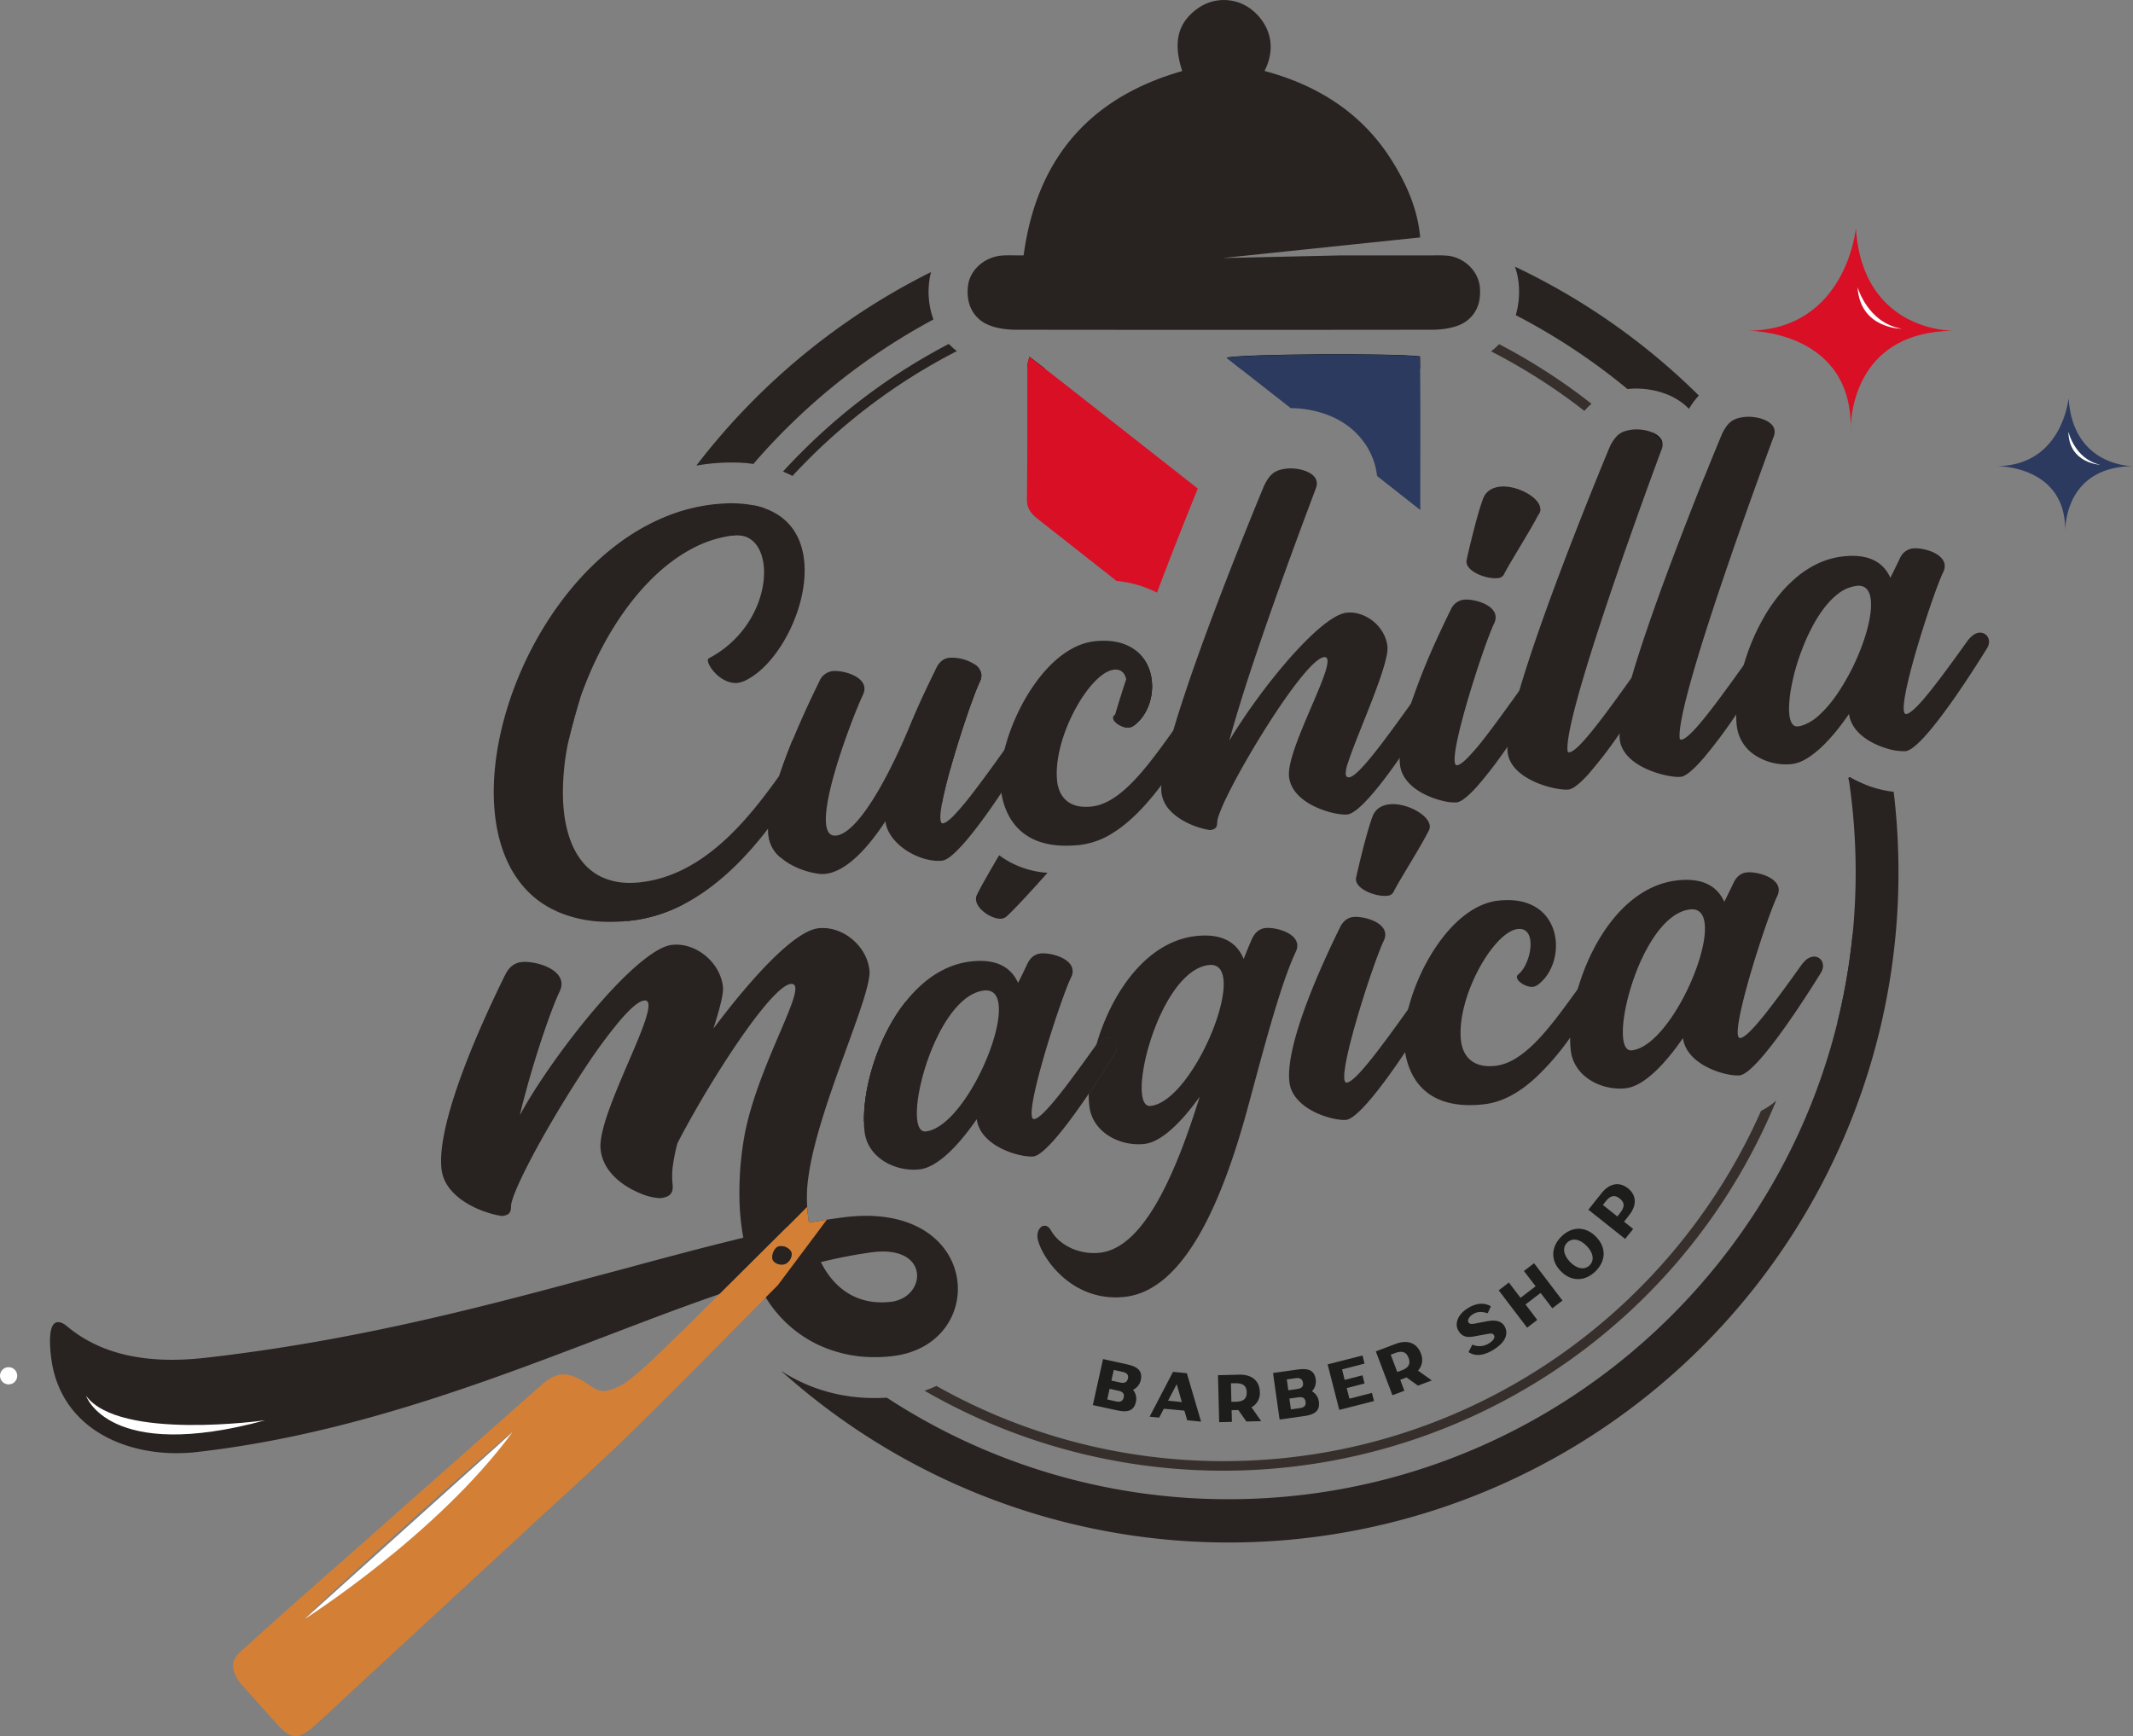 <svg xmlns="http://www.w3.org/2000/svg" viewBox="0 0 826.59 672.88"><rect x="0" y="0" width="826.59" height="672.88" fill="#808080" stroke="none"/><defs><style>.cls-1{fill:#282220;}.cls-2{fill:#1e1e1c;}.cls-3{fill:#fff;}.cls-4{fill:#372f2c;}.cls-5{fill:#1d1d1b;}.cls-6{fill:#d80f25;}.cls-7{fill:#2c3a5f;}.cls-8{fill:#d38036;}</style></defs><g id="Capa_2" data-name="Capa 2"><g id="Capa_1-2" data-name="Capa 1"><path class="cls-1" d="M318.46,309.27a199.37,199.37,0,0,1-16.09,23,12.93,12.93,0,0,1-4.55-8.17,24,24,0,0,1-.13-3c-8.1,10.61-19.08,22.25-32.7,29.35a58.65,58.65,0,0,1-17.65,6c-.84.14-1.68.25-2.53.35l-1.21.13-.68.06h0a69.48,69.48,0,0,1-9,.25A48.38,48.38,0,0,1,217,353.74c-1.14-.46-2.23-1-3.29-1.52A36.6,36.6,0,0,1,203,343.81c-26.24-30-5.76-102.32,37.46-133.75a83.62,83.62,0,0,1,14.93-8.72q2.49-1.12,5-2.05a69.85,69.85,0,0,1,16-3.8c1.11-.12,2.2-.22,3.25-.28a46.87,46.87,0,0,1,12.55.68,31.89,31.89,0,0,1,4.06,1.12c29.16,10.23,12,58-7.85,66.95a10.58,10.58,0,0,1-2.46.71c-7.11.8-13.23-8.44-11.24-9.52,24.38-12.87,26.54-43.92,13.47-47.39a10.11,10.11,0,0,0-3.85-.25l-.79.1A45.86,45.86,0,0,0,268,212.74c-17.8,9.49-32.33,30-41,52-.77,1.93-1.5,3.88-2.17,5.84a.24.24,0,0,0,0,.08q-2.69,8.59-4.73,17.43a96.44,96.44,0,0,0-1.95,20.65c.34,14.67,5,26.43,15,31.18a25,25,0,0,0,9.78,2.25,31.85,31.85,0,0,0,3.75-.09c.5,0,1-.07,1.53-.13,24.76-2.8,41.89-24.69,53.76-41.24h0c1.52-4.63,3.3-9.35,5.13-13.83A14,14,0,0,1,319.18,294,14.91,14.91,0,0,1,318.46,309.27Z"/><path class="cls-1" d="M393.56,287.59c-1.46.16-2.84,1.16-4.32,3,0,0,0,0,0,.05-3.57,5-7.12,9.92-10.38,14.23-.53.72-1.07,1.42-1.59,2.1a108.38,108.38,0,0,1-7.44,8.9,17.23,17.23,0,0,1-3.13,2.72,3.19,3.19,0,0,1-1.28.53c-1.29.14-1.25-2.85-.41-7.52.65-3.56,1.76-8.08,3.1-12.94,3.74-13.52,9.28-29.6,11.61-34.49a5,5,0,0,0,.52-3.17,5.5,5.5,0,0,0-2.36-3.38,16.45,16.45,0,0,0-10-2.68c-2.1.23-3.86,1.49-5.05,4-2.06,4.25-6.54,13.23-10.68,23.43-7,16.56-14.86,31-21.64,37.64-2.31,2.26-4.49,3.62-6.46,3.84-3.07.35-4.15-2.51-4-7.11.19-5.78,2.35-14.31,5-22.63,1.43-4.51,3-8.94,4.47-12.85,2-5.37,3.84-9.74,4.87-11.91,3.26-6.71-7.45-9.73-11.84-9.23a6.38,6.38,0,0,0-5.05,4c-.88,1.78-2.18,4.45-3.71,7.73-1.36,2.9-2.9,6.29-4.47,9.93-.72,1.67-1.45,3.39-2.17,5.15-1.83,4.48-3.61,9.2-5.13,13.83h0c-2.44,7.47-4.19,14.7-4.28,20.32h0a24,24,0,0,0,.13,3,12.93,12.93,0,0,0,4.55,8.17,22.46,22.46,0,0,0,4.34,3,30.77,30.77,0,0,0,10.84,3.45,10.75,10.75,0,0,0,2.24,0c7.94-.9,16.07-9.44,23.29-20.41,1,9,13.49,16.24,22.05,15.27,1.49-.18,3.64-1.77,6.21-4.42.85-.86,1.74-1.84,2.68-2.92,1.92-2.23,4-4.87,6.19-7.82.41-.54.8-1.1,1.21-1.65,2.14-2.94,4.36-6.14,6.58-9.48,2.89-4.34,5.8-8.9,8.6-13.47C398.75,290.38,396.69,287.23,393.56,287.59Z"/><path class="cls-1" d="M379.69,264.19c-2.33,4.89-7.87,21-11.61,34.49a73.27,73.27,0,0,1,2.06-12.76A98.33,98.33,0,0,1,380.21,261,5,5,0,0,1,379.69,264.19Z"/><path class="cls-1" d="M379.69,264.19c-2.33,4.89-7.87,21-11.61,34.49-1.34,4.86-2.45,9.38-3.1,12.94l-.09-.53c-.19-1.14-.31-2.13-.38-2.87a65.64,65.64,0,0,1,2-23.22,101.38,101.38,0,0,1,11.36-27.36,5.5,5.5,0,0,1,2.36,3.38A5,5,0,0,1,379.69,264.19Z"/><path class="cls-1" d="M458.94,280.16c-1.42.17-2.73,1.11-4.16,2.86a1.77,1.77,0,0,1-.14.17c-7.87,11-15.64,21.69-23.93,26.65a23.53,23.53,0,0,1-3.57,1.75,16.92,16.92,0,0,1-4.08,1c-10.45,1.18-12.93-5.73-13.38-9.7-1.9-16.72,12.56-42.27,22-43.33,2.79-.31,4.26,1.34,4.76,3.77.87,4.21-1.15,10.77-4.23,13.56l-.23.19a1.39,1.39,0,0,0-.39,1.94,6.48,6.48,0,0,0,3.24,2.47,5.93,5.93,0,0,0,2.78.46,4,4,0,0,0,1.62-.6c7.54-5.26,9.77-18.09,3.94-26.11a15.69,15.69,0,0,0-2.94-3.05c-3.63-2.87-8.93-4.44-16.15-3.63-16.52,1.88-30.27,23.79-34.83,42.09a43.52,43.52,0,0,0-1.43,14.93c.06.55.13,1.1.22,1.68.78,4.81,2.79,10.75,7.76,15h0c4.51,3.89,11.5,6.36,22.23,5.26.21,0,.42,0,.62-.06a30.37,30.37,0,0,0,12.51-4.56c1.05-.65,2.1-1.36,3.14-2.13,5.66-4.21,10.93-10.05,15.87-16.63,4.17-5.57,8.13-11.68,11.85-17.79C464.13,283,462.08,279.81,458.94,280.16Z"/><path class="cls-1" d="M439.19,281.36a4,4,0,0,1-1.62.6,5.93,5.93,0,0,1-2.78-.46c.35-1.29.73-2.63,1.14-4,1.09-3.72,2.34-7.73,3.83-12.28l.54-1.6.1-.32c.77-2.33,1.58-4.7,2.4-7.1l.33-.94C449,263.27,446.73,276.1,439.19,281.36Z"/><path class="cls-1" d="M439.19,281.36a4,4,0,0,1-1.62.6,5.93,5.93,0,0,1-2.78-.46,6.48,6.48,0,0,1-3.24-2.47c.2-.7.41-1.41.62-2.13l.13-.48c1.11-3.75,2.37-7.8,3.87-12.39l.23-.69c.1-.31.21-.62.32-.94l.1-.31q1.17-3.51,2.41-7.13l0-.1c.31-.89.61-1.77.93-2.66a15.69,15.69,0,0,1,2.94,3.05C449,263.27,446.73,276.1,439.19,281.36Z"/><path class="cls-1" d="M551.08,269.72a3.33,3.33,0,0,0-.55.1,7.5,7.5,0,0,0-3.76,2.92,1.49,1.49,0,0,1-.15.2h0l0,0h0c-7.24,10.09-14.38,19.94-19.17,24.92q-.49.53-1,1c-1.49,1.44-2.7,2.31-3.55,2.4s-1.3-.27-1.42-1.32a13,13,0,0,1,.9-4.28c1.47-4.68,4.55-12.15,7.57-19.77,3.14-7.95,6.21-16.05,7.31-21.3a13.91,13.91,0,0,0,.4-4.09,13.41,13.41,0,0,0-1.25-4.33,15.63,15.63,0,0,0-10.88-8.53,12.36,12.36,0,0,0-3.74-.16c-7.45.85-21.67,16-33.27,31.59-1.32,1.78-2.62,3.56-3.85,5.32-1,1.35-1.88,2.7-2.76,4-1.42,2.1-2.75,4.16-4,6.12-.53.87-1,1.71-1.52,2.53q.68-2.51,1.47-5.24c.74-2.58,1.55-5.3,2.41-8.11q.75-2.43,1.55-5c.42-1.3.83-2.61,1.26-3.94,5.12-15.8,11.33-33.36,16.5-47.57,5.69-15.63,10.1-27.21,10.36-27.95,2.29-6-6.64-8.13-11.23-7.62s-6.54,2-8.78,6.5c0,0-2.68,6.39-6.64,16.25-4.66,11.58-11.11,28-17.08,44.36-.26.72-.53,1.44-.78,2.16-.4,1.1-.8,2.2-1.19,3.3q-1.49,4.19-2.92,8.3c-.8,2.35-1.59,4.68-2.35,7l-.6,1.81c-1.34,4.08-2.57,8-3.65,11.69a159.12,159.12,0,0,0-3.94,15.8,47.27,47.27,0,0,0-.71,5.35,17.6,17.6,0,0,0,0,3,12.34,12.34,0,0,0,3.36,7,12.59,12.59,0,0,0,1.28,1.25,22.09,22.09,0,0,0,3.66,2.61,29.63,29.63,0,0,0,4.19,2,30.53,30.53,0,0,0,3.86,1.23c.87.22,1.69.38,2.44.5,2.1-.24,2.86-1,2.83-3.07a10.11,10.11,0,0,1,.66-2.74,70.84,70.84,0,0,1,3.25-7.47c2.43-5,5.81-11.16,9.58-17.54,3.27-5.52,6.82-11.2,10.3-16.36,7.3-10.84,14.29-19.47,17.63-19.85,4.37-.49-2.79,13.8-8.27,27.19-3.16,7.7-5.77,15.1-5.3,19.22,1.23,10.86,18,15.09,22.6,14.57,2.08-.23,5.18-2.85,8.85-7,1-1.14,2.08-2.41,3.18-3.77,2.54-3.16,5.27-6.86,8.06-10.88,0,0,0,0,0,0,2.7-3.86,5.45-8,8.14-12.27,1.24-1.94,2.45-3.9,3.65-5.86C556.27,272.52,554.21,269.36,551.08,269.72Z"/><path class="cls-1" d="M581.24,188.63c-2.93.34-5.31,1.67-6.47,4.54-2.45,6.42-6,21.85-6.4,23.8-1,4.34,7.63,7.59,12,7.1a2.87,2.87,0,0,0,2.39-1.33c1.93-4,9.64-16.07,13.14-22.74l.64-1.26a3.28,3.28,0,0,0,.36-1.28h0C597.16,193,587.9,187.88,581.24,188.63ZM592.87,265c-1.4.16-2.71,1.08-4.11,2.78h0a1.64,1.64,0,0,0-.21.24c-4.65,6.48-9.25,12.87-13.24,18a85.61,85.61,0,0,1-6.77,7.89c-1.62,1.61-2.93,2.57-3.83,2.67a.76.76,0,0,1-.34,0c-2.5-1,2.35-19.27,7.32-34.72.5-1.58,1-3.12,1.51-4.62,2.33-7,4.53-12.93,5.79-15.56,3.26-6.72-7.45-9.74-11.84-9.24a6.38,6.38,0,0,0-5,4c-.63,1.27-1.48,3-2.48,5.09-.79,1.66-1.67,3.54-2.6,5.57a258,258,0,0,0-10.4,26h0l0,0c-2.56,7.8-4.34,15.36-4.28,21.08,0,0,0,0,0,0a21.8,21.8,0,0,0,.14,2.2c.76,6.72,7.23,10.93,13.13,13a32.54,32.54,0,0,0,3.86,1.12,17,17,0,0,0,5,.49c1.83-.21,4.63-2.55,8-6.31a163.88,163.88,0,0,0,11.76-15.39h0c3.9-5.62,7.91-11.84,11.72-18.05C598.05,267.77,596,264.62,592.87,265Z"/><path class="cls-1" d="M596.92,197.46a3.28,3.28,0,0,1-.36,1.28l-.64,1.26C596.25,199.14,596.58,198.3,596.92,197.46Z"/><path class="cls-1" d="M596.92,197.46a3.28,3.28,0,0,1-.36,1.28l-.64,1.26C596.25,199.14,596.58,198.3,596.92,197.46Z"/><path class="cls-1" d="M596.56,198.74l-.64,1.26c.33-.86.66-1.7,1-2.54A3.28,3.28,0,0,1,596.56,198.74Z"/><path class="cls-1" d="M644.24,171.69c-.27-1.92-2-3.28-4-4.13a16.66,16.66,0,0,0-7.51-1.06,15.16,15.16,0,0,0-3.28.7,7.61,7.61,0,0,0-3.26,2.26A16.3,16.3,0,0,0,623.9,173s-24.7,58.94-35.14,94.75h0c-2.66,9.11-4.4,16.72-4.58,21.48h0a17,17,0,0,0,.06,2.32c1.24,10.86,19,15,23.65,14.45,1.82-.2,4.61-2.55,8-6.31l0-.05a163.86,163.86,0,0,0,11.72-15.33c3.89-5.61,7.91-11.83,11.72-18.06,2.14-3.42.09-6.57-3-6.22-1.39.16-2.71,1.08-4.11,2.79-.07.07-.14.16-.21.24-7.64,10.67-15.19,21.1-20,25.86-1.64,1.61-2.94,2.56-3.84,2.66a.56.56,0,0,1-.7-.56c-1.36-12,23.64-81.89,33-107.53l1.48-4c1.15-3.15,1.86-5.06,2-5.35A4.73,4.73,0,0,0,644.24,171.69Z"/><path class="cls-1" d="M656,261.28h0c3.41-11.9,8.14-26.37,12.89-40.27.54-1.59,1.09-3.18,1.63-4.75.94-2.73,1.87-5.43,2.79-8.06s1.89-5.36,2.79-7.92q.85-2.39,1.66-4.66c1.94-5.44,3.71-10.34,5.19-14.4,2.56-7.05,4.24-11.58,4.41-12,2.29-6-6.63-8.13-11.23-7.61-3.22.36-5.13,1.2-6.77,3.21a18.12,18.12,0,0,0-2,3.29s-1.44,3.43-3.77,9.13c-.54,1.34-1.14,2.8-1.77,4.38h0C661,183.7,660,186,659,188.51c-.92,2.3-1.9,4.75-2.9,7.31L654.48,200c-5.27,13.51-11.32,29.49-16.32,44.2-2.25,6.58-4.28,12.9-5.95,18.63-2.67,9.12-4.41,16.73-4.57,21.49a14,14,0,0,0,.06,2.3c.59,5.18,4.95,8.83,9.85,11.18,5.37,2.56,11.39,3.55,13.8,3.28,2-.22,5.18-3,9-7.46,0,0,0,0,0,0a190.14,190.14,0,0,0,12.43-16.67c3.36-4.95,6.77-10.28,10-15.6,2.14-3.42.1-6.58-3-6.22-1.38.16-2.68,1.06-4.06,2.72l-.25.31c-6.79,9.48-13.51,18.77-18.3,24.05-2.43,2.68-4.36,4.33-5.55,4.47a.56.56,0,0,1-.7-.55c-.23-2,.3-5.74,1.38-10.6C653.18,271.47,654.46,266.64,656,261.28Z"/><path class="cls-1" d="M716.72,301.17a44.63,44.63,0,0,0,7.48,3.46l-7.74-2.26h0c-.05-.28-.08-.56-.13-.84C716.46,301.42,716.6,301.29,716.72,301.17Z"/><path class="cls-1" d="M766.89,245.22c-1.46.17-2.83,1.18-4.31,3-10.23,14.28-20.3,28.13-23.85,28.53-5,.56,10-46,14.29-54.95,3.26-6.72-7.45-9.74-11.84-9.24a6.38,6.38,0,0,0-5,4c-.86,1.79-2.06,4.26-3.61,7.39-2.54-5.64-7.85-9.47-18.29-8.29a30.66,30.66,0,0,0-8.07,2,37.56,37.56,0,0,0-10.84,6.8c-1,.9-2,1.85-3,2.86a54.11,54.11,0,0,0-4.72,5.65,62.75,62.75,0,0,0-4.2,6.46.57.57,0,0,1-.08.13c-.8,1.41-1.55,2.84-2.27,4.3h0a84.35,84.35,0,0,0-5.36,13.92,70.53,70.53,0,0,0-2.93,19.1,38.78,38.78,0,0,0,.25,4.55,15.65,15.65,0,0,0,7.74,11.7h0a21.76,21.76,0,0,0,13.61,3,12.28,12.28,0,0,0,3.24-.86,20.19,20.19,0,0,0,3.5-1.9,39.64,39.64,0,0,0,6.4-5.47h0a70.88,70.88,0,0,0,5.05-5.82h0q1.71-2.17,3.35-4.52h0l.58-.84c1,7.32,8.56,11.58,14.81,13.41h0a20.79,20.79,0,0,0,7.15,1c5.43-.61,19.3-20.17,31.46-39.75C772.08,248,769.82,244.89,766.89,245.22ZM721,251.73h0a88,88,0,0,1-8,15.68c-1,1.54-2,3-3.1,4.38a41.76,41.76,0,0,1-5.1,5.53,17.72,17.72,0,0,1-6.43,3.88,9.51,9.51,0,0,1-1.62.33c-1.34.16-2.27-.66-2.82-2.2a8,8,0,0,1-.35-1.27v0s0,0,0,0v0h0s0,0,0,0a19.74,19.74,0,0,1-.28-3.39h0a46.68,46.68,0,0,1,.82-8.06h0a81.8,81.8,0,0,1,3.12-11.9c.35-1,.71-2,1.1-3v0c.76-2,1.6-4,2.51-5.91.76-1.58,1.56-3.13,2.4-4.61,2.62-4.55,5.65-8.47,9-11a14.43,14.43,0,0,1,7.11-3.1C727.25,226,726.17,238.48,721,251.73Z"/><path class="cls-1" d="M265,350.4a58.65,58.65,0,0,1-17.65,6c-.84.14-1.68.25-2.53.35l-1.21.13-.68.06.81-.65h.38q.78-.52,1.56-1c.24-.16.49-.31.74-.46s.52-.31.78-.44c.5-.28,1-.55,1.49-.8l.73-.37c.32-.16.65-.31,1-.44l.49-.22a29,29,0,0,1,3.57-1.28c.48-.13.94-.26,1.41-.36l.28-.06.76-.15.87-.15.87-.12a30.12,30.12,0,0,1,3.44-.19l.91,0,.6,0c.23,0,.46,0,.69,0Z"/><path class="cls-1" d="M350.93,388.3l-.23.83-.3,1c-.2.7-.42,1.41-.66,2.15s-.4,1.27-.62,1.92q-.84,2.57-1.86,5.51c-.13.36-.26.72-.38,1.08-1.12,3.17-2.39,6.67-3.82,10.6-1.33,3.68-2.75,7.57-4.15,11.55l-.83,2.37c-.43,1.21-.84,2.43-1.26,3.65-.24.71-.48,1.42-.71,2.13l-.3.88c-.22.68-.44,1.34-.66,2-.1.34-.22.68-.32,1-.3-12.11,4.18-28.86,12.71-42Q349.15,390.57,350.93,388.3Z"/><path class="cls-1" d="M243.6,356.87l-.68.06.81-.65h.38q.78-.52,1.56-1c.24-.16.49-.31.74-.46s.52-.31.78-.44c.5-.28,1-.55,1.49-.8l.73-.37c.32-.16.65-.31,1-.44l.49-.22a29,29,0,0,1,3.57-1.28c.48-.13.94-.26,1.41-.36l.28-.06.76-.15.87-.15.87-.12a30.12,30.12,0,0,1,3.44-.19l.91,0,.6,0c.23,0,.46,0,.69,0l.73.06a58.65,58.65,0,0,1-17.65,6c-.84.14-1.68.25-2.53.35Z"/><path class="cls-1" d="M347.54,393q1.6-2.46,3.39-4.73l-.23.83-.3,1c-.2.7-.42,1.41-.66,2.15s-.4,1.27-.62,1.92q-.84,2.57-1.86,5.51l-.38,1.08c-1.12,3.17-2.39,6.67-3.82,10.6-1.33,3.68-2.75,7.57-4.15,11.55-.28.79-.56,1.58-.83,2.37-.43,1.21-.84,2.43-1.26,3.65-.24.71-.48,1.42-.71,2.13l-.3.88-.66,2c-.1.34-.22.68-.32,1C334.53,422.89,339,406.14,347.54,393Z"/><path class="cls-1" d="M328,471.69c-2.48.29-5,.65-7.59,1.05-2.3.36-4.62.74-6.94,1.13-.32-2-.55-4.09-.67-6.14A55.2,55.2,0,0,1,313.3,456c3.76-27.32,24.72-70.32,23.63-80s-10.66-17.25-19.78-16.22c-9.37,1.07-26,19.31-40.69,38.91,2.33-7.39,4-13.38,3.7-16.25-.83-7.23-6.42-13.33-13-15.48h0a15.82,15.82,0,0,0-6.75-.74c-3,.33-6.81,2.5-11.12,5.93h0l-.13.11c-1.11.88-2.23,1.84-3.4,2.87-2.68,2.39-5.5,5.17-8.37,8.23-4.51,4.79-9.14,10.25-13.61,15.92-5.77,7.32-11.25,15-15.78,22-2.51,3.91-4.74,7.63-6.56,11,1.34-5.65,2.9-11.38,4.51-16.85h0c4.17-14.21,8.72-26.61,10.89-31.05,4.06-8.37-9.28-12.13-14.75-11.5-2.57.28-4.73,1.8-6.22,4.77h0a.54.54,0,0,0-.09.15c-1.86,3.78-5.31,10.86-9.07,19.42h0c-7.91,18-17.14,42.49-15.61,55.91,1.27,11.19,15.38,17,23.43,18.17,2.6-.29,3.55-1.2,3.51-3.83.07-2.48,2.9-9,7.22-17.35,2.34-4.51,5.13-9.56,8.17-14.76,4.37-7.52,9.25-15.39,14-22.51a196.32,196.32,0,0,1,12.62-17.07h0c3.22-3.78,6-6.47,8.13-7.53a4.43,4.43,0,0,1,1.46-.48c2.36-.26,2,2.95.31,8-1.33,4-3.49,9.08-5.85,14.56-3.35,7.81-7.07,16.38-9.34,23.53-1.5,4.75-2.35,8.87-2,11.72,1,8.89,9,14.37,15.5,17a22.23,22.23,0,0,0,7.25,1.79,3.54,3.54,0,0,0,.48,0c4.42-.5,5-2.67,4.61-5.8a30.45,30.45,0,0,1,.3-7.76,67.72,67.72,0,0,1,1.64-7.75q1.25-2.42,2.64-5c.75-1.37,1.52-2.78,2.32-4.21,12.91-23.09,32.08-51.71,38.93-52.49,8.09-.92-13.52,31.88-18.2,60.36a124.59,124.59,0,0,0-1.58,25.76c.13,2.64.36,5.19.69,7.67.2,1.56.44,3.09.72,4.57-2.61.63-5.24,1.28-7.87,1.94q-8.61,2.14-17.38,4.48-9.48,2.49-19.19,5.14L230,494.91c-44.63,12.08-93.6,24.9-150.3,31.34-20.57,2.34-39.59-.25-53.88-12.34-1.45-1.16-2.56-1.55-3.6-1.44-3.91.44-2.75,10.6-2.46,13.2,3.25,28.65,30.66,40,56.44,37.12,62.19-7.06,117.82-29.42,167.72-48.41q6.62-2.52,13.08-4.95c6.23-2.32,12.38-4.57,18.43-6.68l3.38-1.18q6.93-2.4,13.7-4.54l.93-.3q.75,1.62,1.59,3.15c.55,1,1.13,2,1.73,3A47.86,47.86,0,0,0,316,520.69,50.67,50.67,0,0,0,338.3,526a56.15,56.15,0,0,0,6.33-.27c.37,0,.74-.06,1.11-.11C383.49,521.32,380.61,465.72,328,471.69Zm17.18,32.88c-13,1.47-21.94-5.16-27.07-15.39a186,186,0,0,1,20.4-3.9C360.65,482.76,359,503,345.19,504.57Z"/><path class="cls-1" d="M387.2,331.48c-3.8,6.43-7.29,12.54-8.59,15.29-2.23,4.48,5.56,9.74,9.52,9.29a3.94,3.94,0,0,0,1.63-.61c2.24-1.84,9.64-9.78,16.16-17.18A35,35,0,0,1,387.2,331.48Zm41.72,70.73c-1.38.17-2.67,1.06-4.05,2.72h0l-.24.29c-10.23,14.28-20.3,28.12-23.85,28.52-5,.58,10-46,14.29-54.94a4.7,4.7,0,0,0,.12-4.37c-1.85-3.65-8.67-5.24-12-4.87-2.09.24-3.85,1.5-5.06,4-.84,1.79-2,4.24-3.6,7.38-2.54-5.63-7.84-9.48-18.29-8.29-10.2,1.16-18.71,7.29-25.33,15.66-1.19,1.51-2.32,3.09-3.39,4.72-8.53,13.11-13,29.86-12.71,42,0,.16,0,.31,0,.47,0,1,.12,2,.22,3,.67,5.89,4.45,10.15,9.26,12.55a22,22,0,0,0,9.41,2.29,19.81,19.81,0,0,0,2.68-.12c6.9-.78,15-9.11,22.13-19.45.85,6.42,6.77,10.49,12.42,12.63,3.89,1.47,7.65,2,9.53,1.82,4-.46,12.43-11,21.44-24.29h0c3.32-4.9,6.74-10.18,10-15.46C434.1,405,431.84,401.88,428.92,402.21Zm-70.15,36.32c-10,1.14,2.94-52.38,22.58-54.62C397.64,382.06,375.89,436.59,358.77,438.53Z"/><path class="cls-1" d="M428.92,402.21c-1.38.17-2.67,1.06-4.05,2.72h0l0,0a70.81,70.81,0,0,0-2.92,18.94h0c3.32-4.9,6.74-10.18,10-15.46C434.1,405,431.84,401.88,428.92,402.21Z"/><path class="cls-1" d="M490.33,359.7c-2.09.23-3.85,1.49-5.06,4-.85,1.79-2,4.67-3.32,8-2.36-5.87-7.71-10.12-18.57-8.89-19.53,2.21-32.94,22.72-38.53,42.2l0,0h0c1.38-1.66,2.67-2.55,4.05-2.72,2.92-.33,5.18,2.81,3,6.22-3.27,5.28-6.69,10.56-10,15.46h0a40.82,40.82,0,0,0,.25,4.68c1.18,10.45,12.16,15.77,21.35,14.72,6.69-.75,14.47-8.62,21.41-18.3-9.61,30.93-21.92,58.56-38.64,60.46-7.94.91-15.76-2.86-19-8.64-.79-1.39-1.7-1.92-2.74-1.8-1.47.17-2.93,2.24-2.38,5.14,1.42,7,13.17,24.74,33.85,22.39,22.78-2.58,37.37-36.19,47.25-72.22,5.38-19.66,12.54-48,18.85-61.39C505.43,362.21,494.72,359.2,490.33,359.7Zm-44.44,68.95c-10,1.13,2.94-52.39,22.57-54.62C484.76,372.18,463,426.7,445.89,428.65Z"/><path class="cls-1" d="M550.05,388.08c-1.47.17-2.83,1.18-4.32,3,0,0,0,0,0,.07h0c-10.22,14.26-20.26,28.06-23.81,28.46-5,.56,10-46,14.3-54.95,3.25-6.71-7.45-9.73-11.84-9.24a5.85,5.85,0,0,0-2.53.91,7.53,7.53,0,0,0-2.53,3.05c-4.64,9.42-21.44,44.13-19.64,60,.45,4,2.88,7,6,9.36,5.45,4,13,5.62,16,5.29,4.16-.48,13.4-12.09,22.88-26.3,2.88-4.32,5.79-8.89,8.58-13.46C555.23,390.89,553.18,387.73,550.05,388.08Zm-11.63-76.34c-2.92.34-5.31,1.67-6.47,4.55-2.45,6.42-6,21.84-6.4,23.79-1,4.35,7.63,7.6,12,7.1a2.85,2.85,0,0,0,2.39-1.33c2.06-4.25,10.69-17.72,13.78-24C556.18,317.14,545.73,310.92,538.42,311.74Z"/><path class="cls-1" d="M615.43,380.67c-1.37.15-2.67,1.06-4,2.72a3.76,3.76,0,0,0-.25.31C605,392.21,599,400.57,592.7,406.2c-4.25,3.81-8.61,6.37-13.15,6.89-10.45,1.19-12.92-5.72-13.38-9.69-1.89-16.71,12.56-42.27,22-43.33,7.73-.88,5.33,13.36.29,17.53-2.33,1.74,2.5,5.21,5.64,4.86a3.79,3.79,0,0,0,1.22-.38c.15-.08.28-.15.4-.23,5.67-4,8.34-12.19,6.83-19.44-1.67-8-8.47-14.87-22-13.33-16.54,1.88-30.3,23.8-34.85,42.1a43.71,43.71,0,0,0-1.43,14.92c.06.53.14,1.09.24,1.66C546,417,552.08,430.61,575.1,428c7.27-.83,14-4.74,20.15-10.45a100.87,100.87,0,0,0,13.2-15.37c3.5-4.87,6.83-10.08,10-15.29C620.62,383.47,618.57,380.31,615.43,380.67Z"/><path class="cls-1" d="M719,385.4c-2,3.23-4.41,7-7,11A241.75,241.75,0,0,0,717.92,362a19.3,19.3,0,0,1,2,2.89A20,20,0,0,1,719,385.4Z"/><path class="cls-1" d="M703.35,370.78a3.48,3.48,0,0,0-.79,0,5.62,5.62,0,0,0-3.3,1.87h0a15.07,15.07,0,0,0-1,1.15c-10.23,14.28-20.3,28.12-23.85,28.52-5,.57,10-46,14.29-54.95,3.26-6.71-7.45-9.73-11.83-9.23-2.1.23-3.86,1.5-5.06,4q-1.27,2.68-3.6,7.39c-2.55-5.64-7.85-9.48-18.3-8.29-19.53,2.21-32.92,22.71-38.51,42.18a70.49,70.49,0,0,0-2.93,18.78,41.73,41.73,0,0,0,.24,4.86c1.19,10.45,12.16,15.77,21.36,14.72,6.89-.78,15-9.11,22.12-19.44,1.44,10.84,17.36,15,22,14.44,3.92-.44,12.24-10.77,21.14-23.84,1.94-2.85,3.9-5.82,5.85-8.85,1.51-2.33,3-4.69,4.47-7.06C707.54,373.9,705.87,371,703.35,370.78Zm-71,36.31c-10,1.15,2.94-52.38,22.58-54.61C671.28,350.63,649.53,405.15,632.4,407.09Z"/><path class="cls-1" d="M224.83,270.67q-2.69,8.59-4.73,17.43A129.2,129.2,0,0,1,224.83,270.67Z"/><path class="cls-2" d="M644.24,171.69q-2-2.08-4-4.13C642.29,168.41,644,169.77,644.24,171.69Z"/><path class="cls-3" d="M33.36,541s8.74,26,69.45,9.47C102.81,550.47,46.23,558.49,33.36,541Z"/><path class="cls-1" d="M733.85,306.89a42.94,42.94,0,0,1-9.61-2.25h0a44.63,44.63,0,0,1-7.48-3.46c-.12.12-.26.25-.39.36,0,.28.08.56.13.84h0a243.44,243.44,0,0,1,2.62,35.73q0,12.06-1.16,23.85A241.75,241.75,0,0,1,712,396.43C685.81,502.32,590,581.07,476.11,581.07a241.58,241.58,0,0,1-132.45-39.36c-1.56.09-3.11.15-4.65.15a69.32,69.32,0,0,1-15.7-1.76,64.11,64.11,0,0,1-14.48-5.25c-1-.52-2.06-1.07-3.07-1.65-.5-.29-1-.58-1.49-.89l-1.4-.89-.07,0A259.51,259.51,0,0,0,735.7,338.1,262.81,262.81,0,0,0,733.85,306.89ZM360.17,108.57a25,25,0,0,1,.62-3.12,261.67,261.67,0,0,0-90.94,75c1.6-.28,3.21-.51,4.81-.69l1.15-.13,1.15-.1c.26,0,.52-.05.78-.06l1-.07,1.24-.07c.4,0,.8,0,1.2-.05h.06c.39,0,.79,0,1.17,0h1.2l1.59,0c.52,0,1,0,1.56.06h.07c.37,0,.75,0,1.13.07.75,0,1.5.11,2.24.19l1,.12.75.1a244.58,244.58,0,0,1,69.78-56A31.39,31.39,0,0,1,360.17,108.57Zm226.9-5.22a26.47,26.47,0,0,1,1.45,6.52,32.43,32.43,0,0,1-1.12,12.28,244.11,244.11,0,0,1,43.27,28.62l.22,0a30.45,30.45,0,0,1,3.23-.17,32.81,32.81,0,0,1,12,2.3c.49.19,1,.4,1.42.62.29.13.58.28.87.44a.91.91,0,0,1,.22.11c.24.12.48.26.71.39a1.18,1.18,0,0,1,.19.11l.51.3.74.48a9.19,9.19,0,0,1,.81.58,3.62,3.62,0,0,1,.37.26l.69.55c.33.27.64.53.94.82a2.37,2.37,0,0,1,.28.27c.18.16.35.33.51.5l.14.14a28.46,28.46,0,0,1,3.83-5.16A258.55,258.55,0,0,0,587.07,103.35Z"/><path class="cls-1" d="M292.25,195.89q-4.53,5.75-8.66,11.72l.79-.1a10.11,10.11,0,0,1,3.85.25q3.88-5.5,8.08-10.75A31.89,31.89,0,0,0,292.25,195.89Z"/><path class="cls-1" d="M367.69,133.3a231.81,231.81,0,0,0-57,41.88q-3.74,3.73-7.26,7.6a39.71,39.71,0,0,1,3.68,1.68,228.9,228.9,0,0,1,63.7-48.38A27.42,27.42,0,0,1,367.69,133.3Z"/><path class="cls-4" d="M580.93,133.39a28.51,28.51,0,0,1-3.1,2.79A227.22,227.22,0,0,1,614,159.27a24,24,0,0,1,2.74-2.78A229.78,229.78,0,0,0,580.93,133.39Z"/><path class="cls-4" d="M682.41,430.59s0,0,0,.05C647,510.48,567,566.31,474.22,566.31A226,226,0,0,1,362.9,537.17a44.18,44.18,0,0,1-4.63,1.84A231.75,231.75,0,0,0,688.35,426.56,28.77,28.77,0,0,1,682.41,430.59Z"/><path class="cls-5" d="M427.46,526.74l1.54.35v0l7.69,1.7c4,.89,6.21,2.39,5.38,6.15a5.48,5.48,0,0,1-3,3.73,5.4,5.4,0,0,1,1.14,4.62c-.84,3.76-3.44,4.19-7.47,3.3l-9.24-2ZM430,538.27l-.92,4.14,3.38.75c1.93.42,2.7-.29,3-1.53s-.13-2.19-2.06-2.61Zm1.61-7.31-.91,4.14,3.38.74c1.92.43,2.69-.28,3-1.5s-.12-2.21-2.05-2.63Z"/><path class="cls-5" d="M454.57,531.7l5.36.52L465.44,551l-5.36-.52-1.1-3.74L451,546l-1.8,3.45-3.7-.36Zm-1.92,11.2,5.35.52-2-6.94Z"/><path class="cls-5" d="M472,533l8.21-.2c4.81-.12,7.88,2.3,8,6.64a6.2,6.2,0,0,1-3.23,6l3.77,5.37-5.74.14-3.13-4.45-2.6.07.11,4.52-4.93.12Zm5.19,10.3,1.67,0c2.91-.07,4.34-1.1,4.27-3.69s-1.54-3.55-4.45-3.48l-1.66,0Z"/><path class="cls-5" d="M493.33,532.14l1.57-.22v0l7.8-1.09c4.1-.58,6.65.06,7.19,3.87a5.46,5.46,0,0,1-1.49,4.54,5.39,5.39,0,0,1,2.68,3.93c.53,3.81-1.75,5.13-5.84,5.7l-9.37,1.32Zm5.34,2.5.59,4.2,3.42-.48c2-.28,2.43-1.21,2.25-2.44s-.88-2-2.84-1.76Zm1,7.42.59,4.19,3.42-.48c2-.27,2.43-1.21,2.25-2.47s-.88-2-2.84-1.72Z"/><path class="cls-5" d="M528,525.36l.8,3.15-8.71,2.23,1,4.08,6.9-1.77.81,3.15L521.89,538l1.05,4.1,8.72-2.23.8,3.15L519,546.45l-4.51-17.64Z"/><path class="cls-5" d="M533.17,523.77l7.69-2.9c4.5-1.7,8.2-.43,9.73,3.63a6.21,6.21,0,0,1-1.07,6.72l5.33,3.82-5.37,2-4.42-3.17-2.43.92,1.59,4.24-4.62,1.74Zm8.31,8,1.55-.58c2.73-1,3.74-2.47,2.82-4.9s-2.63-2.85-5.35-1.82l-1.56.59Z"/><path class="cls-5" d="M578.38,523.36c-3.94,2.33-7,2.22-9.29.69l1.49-2.9a6.76,6.76,0,0,0,6.38-.45c2-1.2,2.46-2.48,2-3.19s-1-.79-2.55-.49l-5.45,1c-3.15.6-4.72-.47-5.84-2.37-1.39-2.35-.56-6.11,4.05-8.83,3.41-2,6.38-1.83,8.57-.52l-1.21,2.7c-1.94-.57-3.63-.88-5.64.31-1.82,1.07-2.22,2.55-1.86,3.15s.9.86,2.58.53l4.41-.85c3.22-.64,5.73-.27,7,1.83C584.68,516.81,583.6,520.29,578.38,523.36Z"/><path class="cls-5" d="M584.72,497.08l4.52,5.93,5.85-4.47-4.53-5.93,3.93-3,11,14.46-3.92,3-4.55-5.95-5.84,4.46,4.54,6-3.93,3-11-14.46Z"/><path class="cls-5" d="M605.07,479.26c4.08-4,9.34-4.08,13.41.06s3.91,9.39-.17,13.4-9.38,4.12-13.44,0S601,483.29,605.07,479.26ZM616,490.42c1.89-1.86,1.55-4.8-1.15-7.55s-5.64-3.13-7.53-1.27-1.54,4.8,1.15,7.55S614.14,492.26,616,490.42Z"/><path class="cls-5" d="M629.78,480.19l-14.24-11.33,5.12-6.43c3-3.76,6.82-4.57,10.22-1.86s3.47,6.61.48,10.38l-2,2.56,3.54,2.82Zm-3-8.7,1-1.3c1.81-2.28,2-4-.09-5.66s-3.71-1.09-5.52,1.19l-1,1.3Z"/><path class="cls-1" d="M573.42,115.47a12.7,12.7,0,0,1-8,10.55,13.59,13.59,0,0,1-1.52.54,26.66,26.66,0,0,1-4.89,1,34.85,34.85,0,0,1-4.07.24q-80.59.1-161.2,0a33.47,33.47,0,0,1-4.23-.26,27.7,27.7,0,0,1-4-.76,16.93,16.93,0,0,1-2.31-.8,12.7,12.7,0,0,1-7.79-9,17.65,17.65,0,0,1-.25-6.42C376,104.27,382,99.25,389,99c2.26-.09,4.52,0,7.67,0q.6-4.39,1.47-8.55c6.9-32.71,27.06-53.51,60-62.91C454.44,16.11,456.48,8.59,464.53,3a17.4,17.4,0,0,1,20.55.77c6,4.73,10.2,13.41,4.95,23.73,21.1,5.66,38.42,16.76,49.92,35.65,4.84,7.94,8.69,16.35,10.07,26,.13,1,.24,1.91.32,2.87l-76.6,8L519.3,99h35.52a58.8,58.8,0,0,1,6.09.09c6.58.69,12,6,12.57,12.22A19.5,19.5,0,0,1,573.42,115.47Z"/><path d="M405,142.91h-6.85v-1.09a21.07,21.07,0,0,1,.81-3.54Z"/><path d="M550.32,142.91q-34.76,0-69.52,0l-5.46-4.3c6.26-1.47,64.68-1.78,74.93-.5C550.29,139.73,550.31,141.32,550.32,142.91Z"/><path class="cls-6" d="M464.18,189.37c-.77,1.89-1.63,4-2.56,6.32-3.56,8.84-8.38,21-13.25,34a43.24,43.24,0,0,0-15.67-4.52l-30.59-24.07c-2.45-1.93-4.19-4-4.15-7.57.21-16.87.12-33.75.15-50.63v-1.09a21.07,21.07,0,0,1,.81-3.54l6,4.63c2,1.49,3.83,3,5.7,4.42Q437.43,168.35,464.18,189.37Z"/><path class="cls-7" d="M550.4,197.67l-16.75-13.18a27.44,27.44,0,0,0-4.7-12.56c-8.75-12.73-24.2-13.74-28.76-13.74L480.8,143l-5.46-4.3c6.26-1.47,64.68-1.78,74.93-.5,0,1.58,0,3.17.05,4.76C550.52,160.57,550.36,178.43,550.4,197.67Z"/><path class="cls-8" d="M312.81,467.73c-2.57,2.64-5.21,5.22-7.82,7.87h-.09l-22.72,22.59-3.41,3.39L266.32,514l-.05,0q-6.5,6.36-13,12.64a118.13,118.13,0,0,1-10.79,9.21,22.36,22.36,0,0,1-6.62,3c-3.71,1.19-6.36-1.33-9.15-3.09-7-4.38-11-4.17-17.09,1.21q-38.24,33.79-76.43,67.62c-6.83,6-13.71,12-20.52,18.09q-9.63,8.57-19.18,17.24c-3.63,3.3-4.07,6-1.79,10.31a18,18,0,0,0,2.5,3.34q6.84,7.68,13.73,15.27c4.7,5.15,7.74,5.32,13,.84.66-.56,1.33-1.12,2-1.72l17.36-16.1q32.66-30.18,65.31-60.35c13.39-12.39,27-24.55,40-37.31,17.11-16.76,33.85-33.89,51.12-51.34l4.77-4.81,14.65-19.57,4.28-5.74c-2.3.36-4.62.74-6.94,1.13C313.16,471.83,312.93,469.78,312.81,467.73ZM118,627.54c4.94-5.88,76.72-70.42,80.6-72.47C193.26,561.36,121.86,625.55,118,627.54ZM304.34,489.91c-1.76.73-4.33-.13-4.94-1.67s.52-4.27,1.89-5a2.93,2.93,0,0,1,1.62-.24,5.74,5.74,0,0,1,2.08.62h0a3.43,3.43,0,0,1,1.66,1.59C307.28,486.78,306.1,489.16,304.34,489.91Z"/><circle class="cls-3" cx="3.34" cy="533.23" r="3.34"/><circle class="cls-1" cx="303.04" cy="486.34" r="3.34"/><path class="cls-3" d="M118,627.54s51.4-32.63,80.6-72.47"/><path class="cls-6" d="M756.93,128.19c-36.24.39-39.54,29.86-39.76,37.81,0,.5,0,.92,0,1.24,1.3-39.4-39.75-39.05-39.75-39.05,38.14-.35,41.78-39.76,41.78-39.76C721.78,128.84,756.93,128.19,756.93,128.19Z"/><path class="cls-7" d="M826.59,180.66c-24,.25-26.15,19.74-26.3,25,0,.33,0,.61,0,.82.86-26.06-26.29-25.82-26.29-25.82,25.23-.24,27.63-26.3,27.63-26.3C803.34,181.08,826.59,180.66,826.59,180.66Z"/><path class="cls-3" d="M801.56,167.29s2.38,10.63,12.36,12.86C813.92,180.15,801.66,179.62,801.56,167.29Z"/><path class="cls-3" d="M719.86,111.28s3.84,13.85,17.12,16.14C737,127.42,720.8,127.52,719.86,111.28Z"/></g></g></svg>